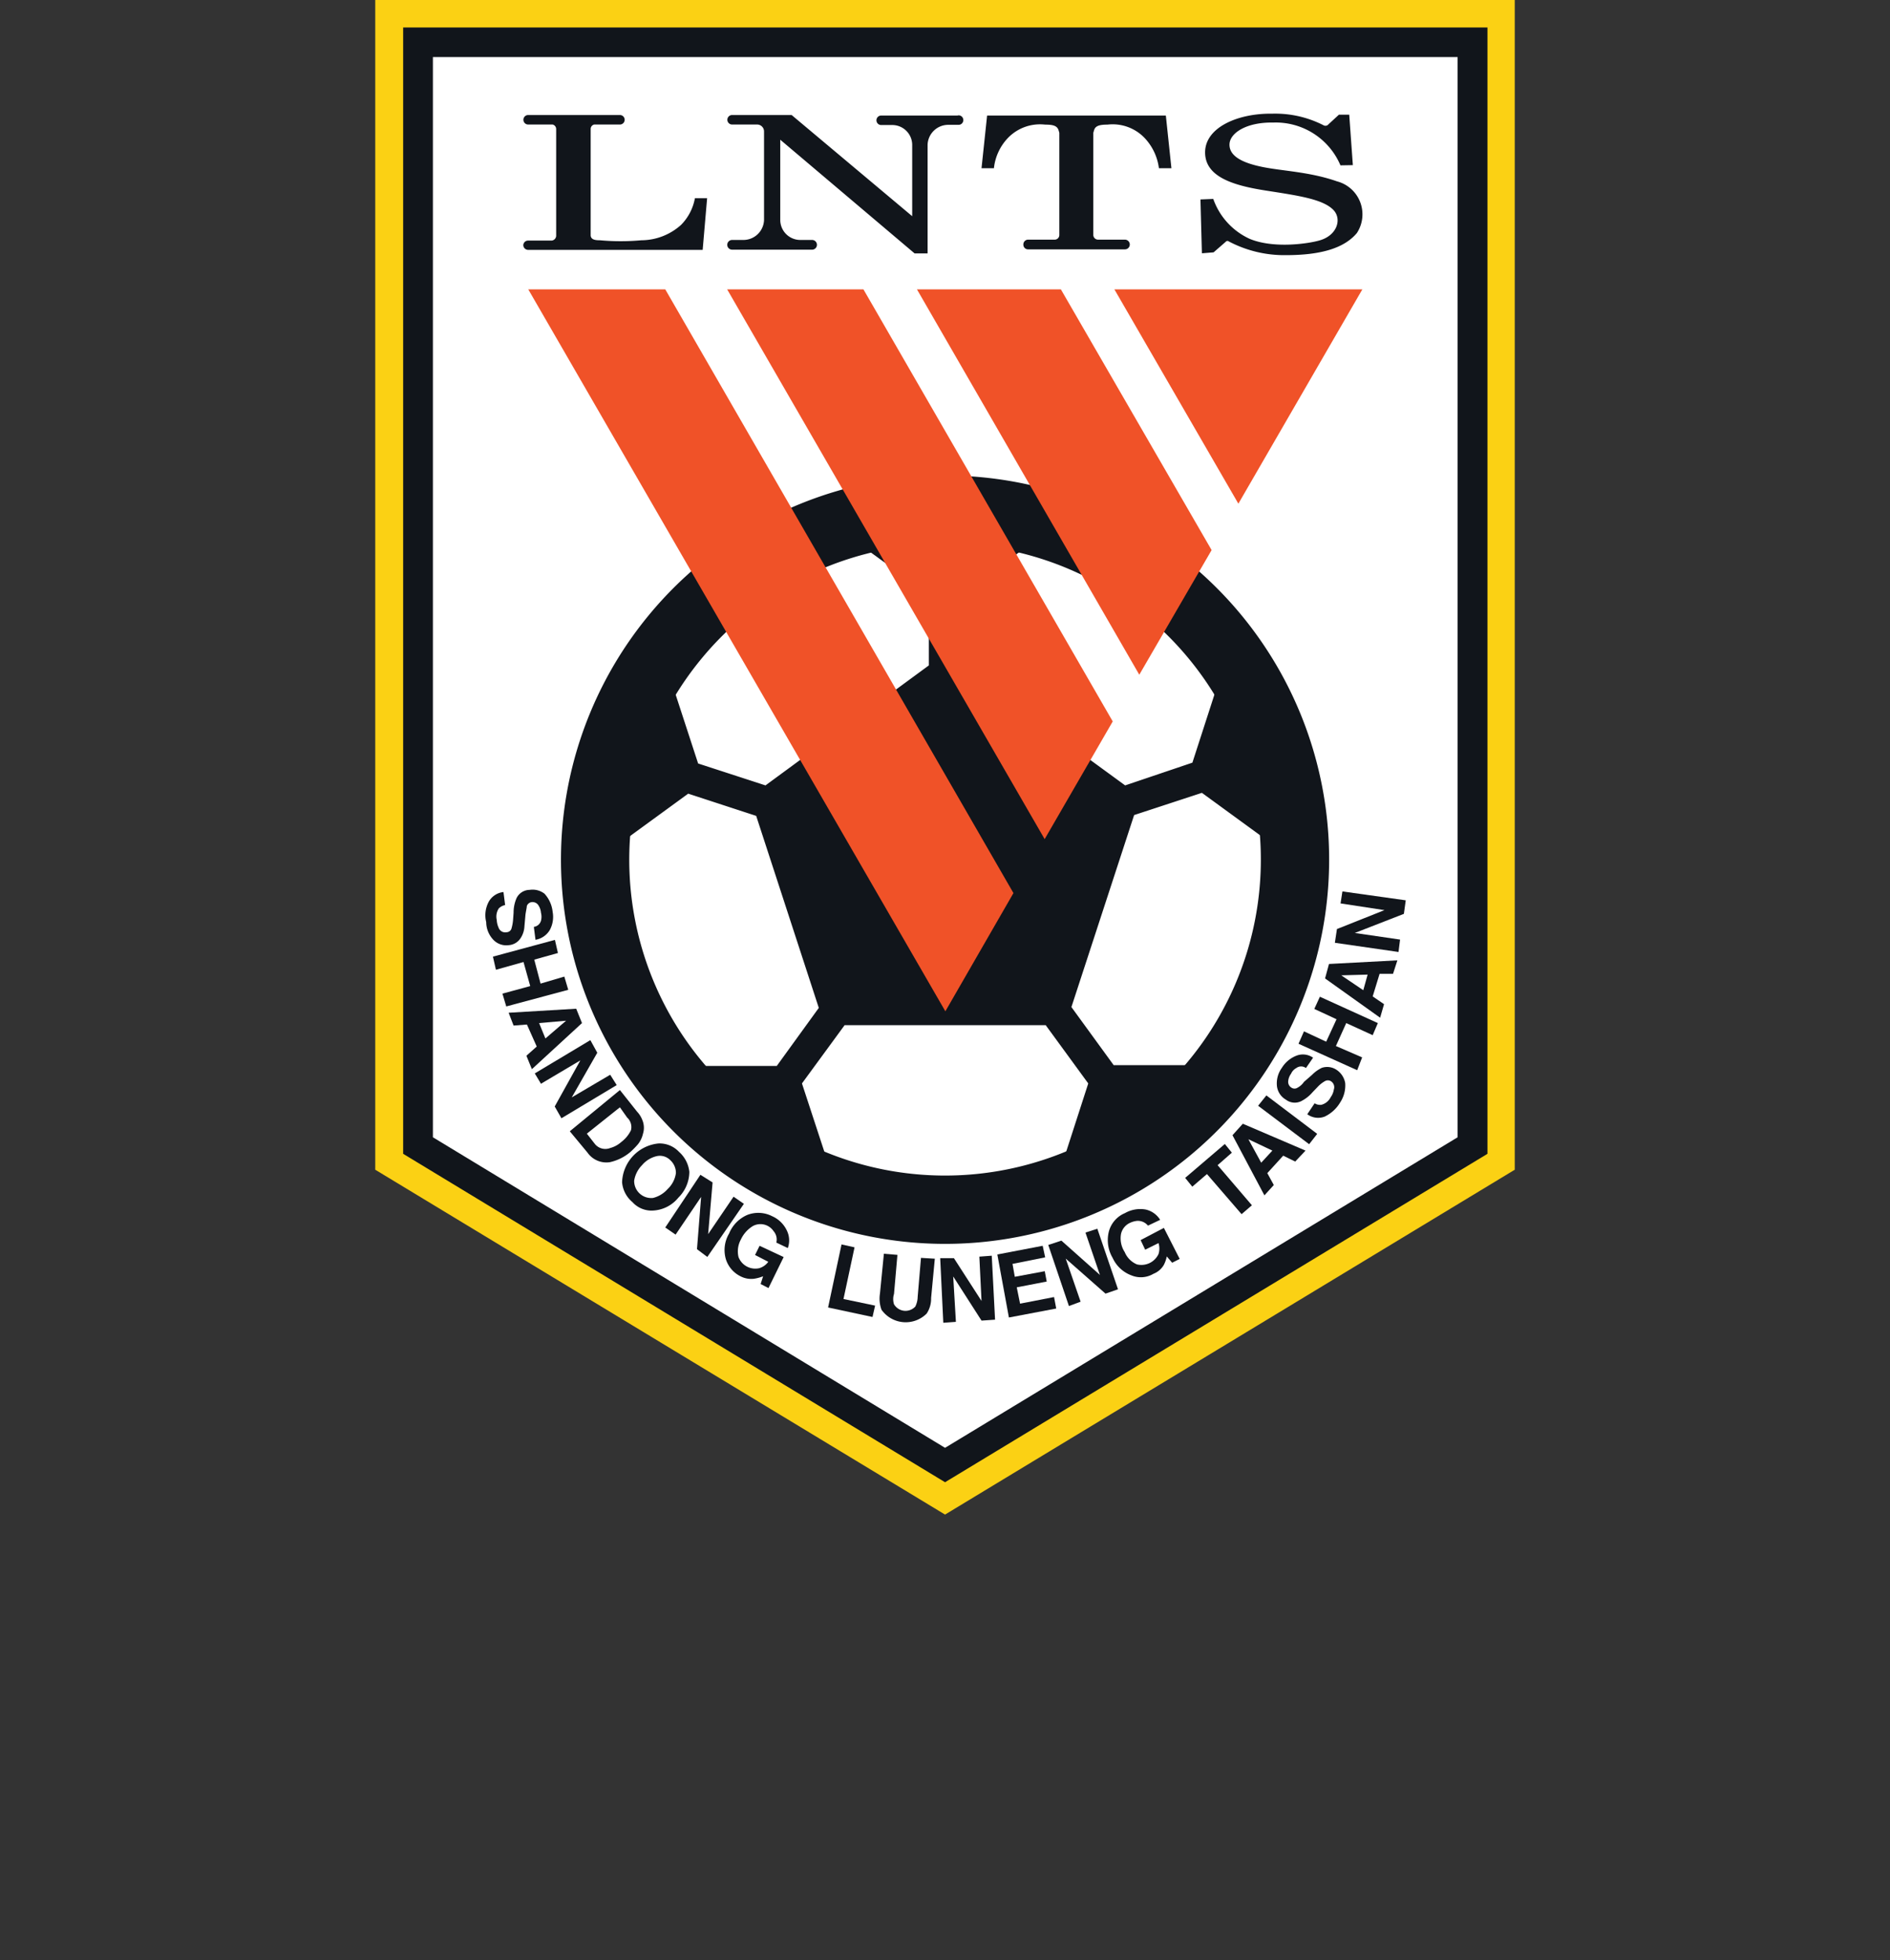 <svg xmlns="http://www.w3.org/2000/svg" viewBox="0 0 182.93 189.69"><rect x="0" y="0" width="182.93" height="189.69" fill="#333333" stroke="none"/><defs><style>.cls-1{font-size:27.72px;font-family:MHeiGB5-Bold, MHeiGB5 Bold;font-weight:700;}.cls-1,.cls-4,.cls-5{fill:#fff;}.cls-2{fill:#fbd114;}.cls-3{fill:#11151b;}.cls-5{stroke:#11151b;stroke-width:6.61px;}.cls-6{fill:#f05228;}</style></defs><title>Asset 26</title><g id="Layer_2" data-name="Layer 2"><g id="Layer_1-2" data-name="Layer 1"><polygon class="cls-2" points="36.32 0 36.32 113.19 91.47 146.56 146.61 113.19 146.61 0 36.32 0"/><polygon class="cls-3" points="141.08 2.66 39.02 2.66 39.02 111.65 91.47 143.43 143.97 111.65 143.97 2.66 141.08 2.66"/><polygon class="cls-4" points="91.47 140.1 141.08 110.05 141.08 5.52 41.9 5.52 41.9 110.05 91.47 140.1"/><path class="cls-5" d="M125.34,83.2A33.87,33.87,0,1,1,91.5,49.32,33.84,33.84,0,0,1,125.34,83.2Z"/><path class="cls-3" d="M48.89,87.58a1.19,1.19,0,0,0-.61.32,1.44,1.44,0,0,0-.2,1.12,2,2,0,0,0,.18.75.68.68,0,0,0,.78.44.52.52,0,0,0,.45-.31,4.11,4.11,0,0,0,.17-.9l.05-.69A3.47,3.47,0,0,1,50,86.9a1.42,1.42,0,0,1,1.26-.79,1.88,1.88,0,0,1,1.44.37,3.07,3.07,0,0,1,.79,1.76A2.67,2.67,0,0,1,53.21,90a2,2,0,0,1-1.38.94l-.16-1.25a.83.83,0,0,0,.69-.59,1.5,1.5,0,0,0,0-.77,1.52,1.52,0,0,0-.3-.8.68.68,0,0,0-.63-.23.58.58,0,0,0-.44.37c0,.14-.07.42-.13.83l-.1,1.13a2.3,2.3,0,0,1-.34,1.1,1.49,1.49,0,0,1-1.18.73A1.73,1.73,0,0,1,47.81,91a2.5,2.5,0,0,1-.75-1.77,2.75,2.75,0,0,1,.26-2,1.86,1.86,0,0,1,1.41-.91Z"/><path class="cls-3" d="M47.71,92.57l6-1.62L54,92.22l-2.29.64.61,2.32,2.3-.68L55,95.78l-6,1.61-.37-1.24,2.69-.73-.65-2.33L48,93.84Z"/><path class="cls-3" d="M55.77,97.61,56.33,99l-4.85,4.46-.53-1.3,1-.89L51,99.14l-1.29.1L49.23,98ZM52.18,99l.61,1.49,2-1.72Z"/><path class="cls-3" d="M57.14,100.65l.67,1.22-2.47,4.32L59.06,104l.63,1-5.35,3.21-.65-1.14,2.48-4.46-3.81,2.26-.6-1Z"/><path class="cls-3" d="M62.17,108.38a1.94,1.94,0,0,1,.06,1.34,2.5,2.5,0,0,1-.48,1,8.49,8.49,0,0,1-.72.74,4.6,4.6,0,0,1-2,1,2.23,2.23,0,0,1-2.17-.93l-1.71-2.06L60,105.48l1.66,2.09A2.47,2.47,0,0,1,62.17,108.38ZM60,107.15,56.8,109.7l.78,1a1.3,1.3,0,0,0,1.48.39,2.65,2.65,0,0,0,1.07-.58,3.15,3.15,0,0,0,.94-1.14,1.25,1.25,0,0,0-.37-1.23Z"/><path class="cls-3" d="M63.21,117.14a2.48,2.48,0,0,1-2-.82,2.8,2.8,0,0,1-1-1.92,3.91,3.91,0,0,1,3.51-3.75,2.57,2.57,0,0,1,2,.81,3,3,0,0,1,1,1.94,3.54,3.54,0,0,1-1.06,2.49A3.37,3.37,0,0,1,63.21,117.14Zm0-1.22a2.79,2.79,0,0,0,1.42-.87,2.6,2.6,0,0,0,.79-1.53,1.66,1.66,0,0,0-.54-1.25,1.41,1.41,0,0,0-1.29-.4,2.64,2.64,0,0,0-1.45.88,2.75,2.75,0,0,0-.76,1.5,1.65,1.65,0,0,0,1.83,1.67Z"/><path class="cls-3" d="M67.79,113.68l1.18.74-.43,5L71,115.8l1,.69-3.54,5.14-1-.75.4-5.06-2.47,3.65-1-.69Z"/><path class="cls-3" d="M75.14,120.24a1.23,1.23,0,0,0-.27-1.11,1.53,1.53,0,0,0-2-.49,3,3,0,0,0-1.16,1.3,2.38,2.38,0,0,0-.23,1.7,1.74,1.74,0,0,0,2,1.08,1.66,1.66,0,0,0,.88-.62l-1.28-.66.44-.89,2.33,1.09-1.47,3-.76-.39.24-.75a4,4,0,0,1-.88.24,2.24,2.24,0,0,1-1.31-.24,2.77,2.77,0,0,1-1.42-1.67,3.14,3.14,0,0,1,.32-2.47,3.32,3.32,0,0,1,1.77-1.8,2.94,2.94,0,0,1,2.4.13,2.83,2.83,0,0,1,1.42,1.39,2.16,2.16,0,0,1,.09,1.69Z"/><path class="cls-3" d="M81.45,120.42l1.26.28-1.07,5,3.06.64-.25,1.1-4.3-.92Z"/><path class="cls-3" d="M85.55,121.32l1.31.11-.33,3.78a1.65,1.65,0,0,0,0,1,1.29,1.29,0,0,0,2.06.22,2.19,2.19,0,0,0,.23-.94l.32-3.77,1.34.08-.36,3.8a2.61,2.61,0,0,1-.43,1.51,2.87,2.87,0,0,1-4.37-.37,3.11,3.11,0,0,1-.15-1.57Z"/><path class="cls-3" d="M91,121.75l1.33,0L95,125.89l-.21-4.29,1.2-.09.32,6.19-1.31.09-2.74-4.27.26,4.39L91.3,128Z"/><path class="cls-3" d="M101.16,121.67,98,122.3l.22,1.25,2.9-.54.19,1-2.9.56.32,1.58,3.29-.64.21,1.11-4.58.87-1.12-6.1,4.39-.84Z"/><path class="cls-3" d="M101.46,120.47l1.27-.42,3.73,3.32-1.4-4.1,1.15-.37,2,5.86-1.21.42-3.85-3.39,1.44,4.17-1.13.42Z"/><path class="cls-3" d="M111.11,118.6a1.26,1.26,0,0,0-1.07-.46,2.18,2.18,0,0,0-.69.2,1.55,1.55,0,0,0-.85,1.07,2.43,2.43,0,0,0,.36,1.75,2.2,2.2,0,0,0,1.18,1.19,1.83,1.83,0,0,0,2.09-1,1.74,1.74,0,0,0,0-1.06l-1.29.64-.44-.93,2.25-1.18,1.53,3-.73.37-.52-.61a3.11,3.11,0,0,1-.29.83,2,2,0,0,1-1,.85,2.38,2.38,0,0,1-2.14.15,3.23,3.23,0,0,1-1.81-1.69,3.39,3.39,0,0,1-.37-2.53,2.67,2.67,0,0,1,1.56-1.8,3,3,0,0,1,2-.35,2.21,2.21,0,0,1,1.41,1Z"/><path class="cls-3" d="M118.55,110.7l.68.84-1.38,1.21,3.32,3.88-1,.86-3.35-3.88-1.42,1.22-.69-.85Z"/><path class="cls-3" d="M119.29,109.85l1-1.11,6.07,2.6-1,1.06-1.16-.57-1.54,1.69.63,1.15-.91,1Zm2.78,2.66,1.08-1.17-2.32-1.1Z"/><path class="cls-3" d="M127.49,109.72l-.78,1L121.77,107l.8-1Z"/><path class="cls-3" d="M127.24,106.76a1,1,0,0,0,.64.15,1.4,1.4,0,0,0,.91-.73,1.71,1.71,0,0,0,.31-.75.68.68,0,0,0-.31-.82.57.57,0,0,0-.54,0,3,3,0,0,0-.73.58l-.48.5a3.55,3.55,0,0,1-1.13.88,1.41,1.41,0,0,1-1.45-.16,1.76,1.76,0,0,1-.86-1.25,2.55,2.55,0,0,1,.47-1.83,2.89,2.89,0,0,1,1.37-1.16,1.71,1.71,0,0,1,1.65.18l-.69,1a.78.78,0,0,0-.93,0,1.15,1.15,0,0,0-.51.55,1.4,1.4,0,0,0-.28.79.65.65,0,0,0,.32.56.53.53,0,0,0,.59,0,1.76,1.76,0,0,0,.62-.56L127,104a3.33,3.33,0,0,1,.94-.67,1.62,1.62,0,0,1,1.4.18,1.92,1.92,0,0,1,.86,1.3,3,3,0,0,1-.5,1.89,3.45,3.45,0,0,1-1.49,1.35,1.76,1.76,0,0,1-1.68-.23Z"/><path class="cls-3" d="M131.36,103.56,125.68,101l.53-1.2,2.15,1,1-2.17-2.15-1,.54-1.18L133.36,99l-.5,1.17L130.3,99l-1,2.22,2.54,1.1Z"/><path class="cls-3" d="M128.25,94.68l.38-1.4,6.62-.35-.42,1.3-1.3,0-.67,2.19,1.1.75-.38,1.31Zm3.7,1.14.42-1.51-2.55.07Z"/><path class="cls-3" d="M129.2,91.23l.2-1.33L134,88.07l-4.25-.65.18-1.16,6.13.86-.18,1.31-4.75,1.85,4.38.64-.15,1.2Z"/><path class="cls-3" d="M118.93,103.07H107.79l-4.09-5.62,6.07-18.58,6.56-2.15,9,6.56V83.2a33.61,33.61,0,0,0-6.49-20l-3.43,10.6L108.9,76,93,64.39V57.54L102,51a34,34,0,0,0-21.1,0l9,6.54v6.85L74.09,76l-6.52-2.12-3.46-10.6a33.89,33.89,0,0,0-6.5,20v.08l9-6.56,6.58,2.15,6.06,18.58-4.07,5.62H64A34,34,0,0,0,81.1,115.45l-3.48-10.61,4.13-5.64h19.46l4.12,5.64-3.43,10.61A33.91,33.91,0,0,0,118.93,103.07Z"/><path class="cls-6" d="M88.75,28l21.52,37.29,7-12.06L102.68,28Zm19.11,0,12,20.74,12-20.74ZM51.13,28,91.5,97.86l6.59-11.44L64.39,28Zm19.25,0L101.11,81.2l6.59-11.39L83.57,28Z"/><path class="cls-3" d="M68.44,19.18l-.43,5-16.89,0a.47.47,0,0,1-.47-.46.46.46,0,0,1,.47-.44H53.4a.48.48,0,0,0,.43-.48V12.49a.45.45,0,0,0-.34-.44H51.12a.46.46,0,1,1,0-.92H60a.46.46,0,1,1,0,.92H57.51a.44.44,0,0,0-.34.44V22.75c0,.48.53.5.9.5a22.08,22.08,0,0,0,4,0,5.78,5.78,0,0,0,3.85-1.49,4.92,4.92,0,0,0,1.34-2.58Zm44.4-8H95.54L95,16.28H96.2a5,5,0,0,1,1.3-2.87,4.31,4.31,0,0,1,3.66-1.35c.74,0,1.14.1,1.29.52l.08.27v9.9h0v0a.45.45,0,0,1-.47.44H99.5a.46.46,0,0,0-.45.48.45.45,0,0,0,.45.46h9.38a.47.47,0,1,0,0-.94h-2.59a.46.46,0,0,1-.47-.44v0h0v-9.9l.08-.27c.13-.42.57-.52,1.28-.52a4.28,4.28,0,0,1,3.66,1.35,5.23,5.23,0,0,1,1.33,2.87h1.21Zm-20.18,0H85.29a.46.46,0,1,0,0,.92h1a1.93,1.93,0,0,1,2,1.88v6.94L76.62,11.13H70.86a.46.46,0,1,0,0,.92h2.4a.67.67,0,0,1,.69.67v8.58a2,2,0,0,1-2,1.92H70.86a.47.47,0,1,0,0,.94h7.77a.47.47,0,0,0,.44-.48.47.47,0,0,0-.44-.46h-1.2a1.94,1.94,0,0,1-1.91-1.92V13.52l13,11h1.26V14a2,2,0,0,1,2-1.92h1a.46.46,0,1,0,0-.92Zm38.28,4.8-.35-4.88h-1l-1,.92a.38.38,0,0,1-.51.09A10.26,10.26,0,0,0,123.15,11c-3.34-.05-6.49,1.33-6.51,3.72s2.71,3.22,5.82,3.71,5.6.82,6.62,1.91c.81.88.33,2.44-1.35,2.92-1.08.32-4.46.82-6.78-.15a6.68,6.68,0,0,1-3.52-3.86l-1.24.05.14,5.21,1.13-.09,1.15-1s.15-.18.3-.07a11.52,11.52,0,0,0,5.55,1.34c3.35,0,5.63-.66,6.87-2.14a3.3,3.3,0,0,0-1.92-5c-2.62-.92-5.27-1-7.2-1.39S119,15.13,119,14s1.66-2.19,4.23-2.14A6.8,6.8,0,0,1,129.74,16Z"/></g></g></svg>